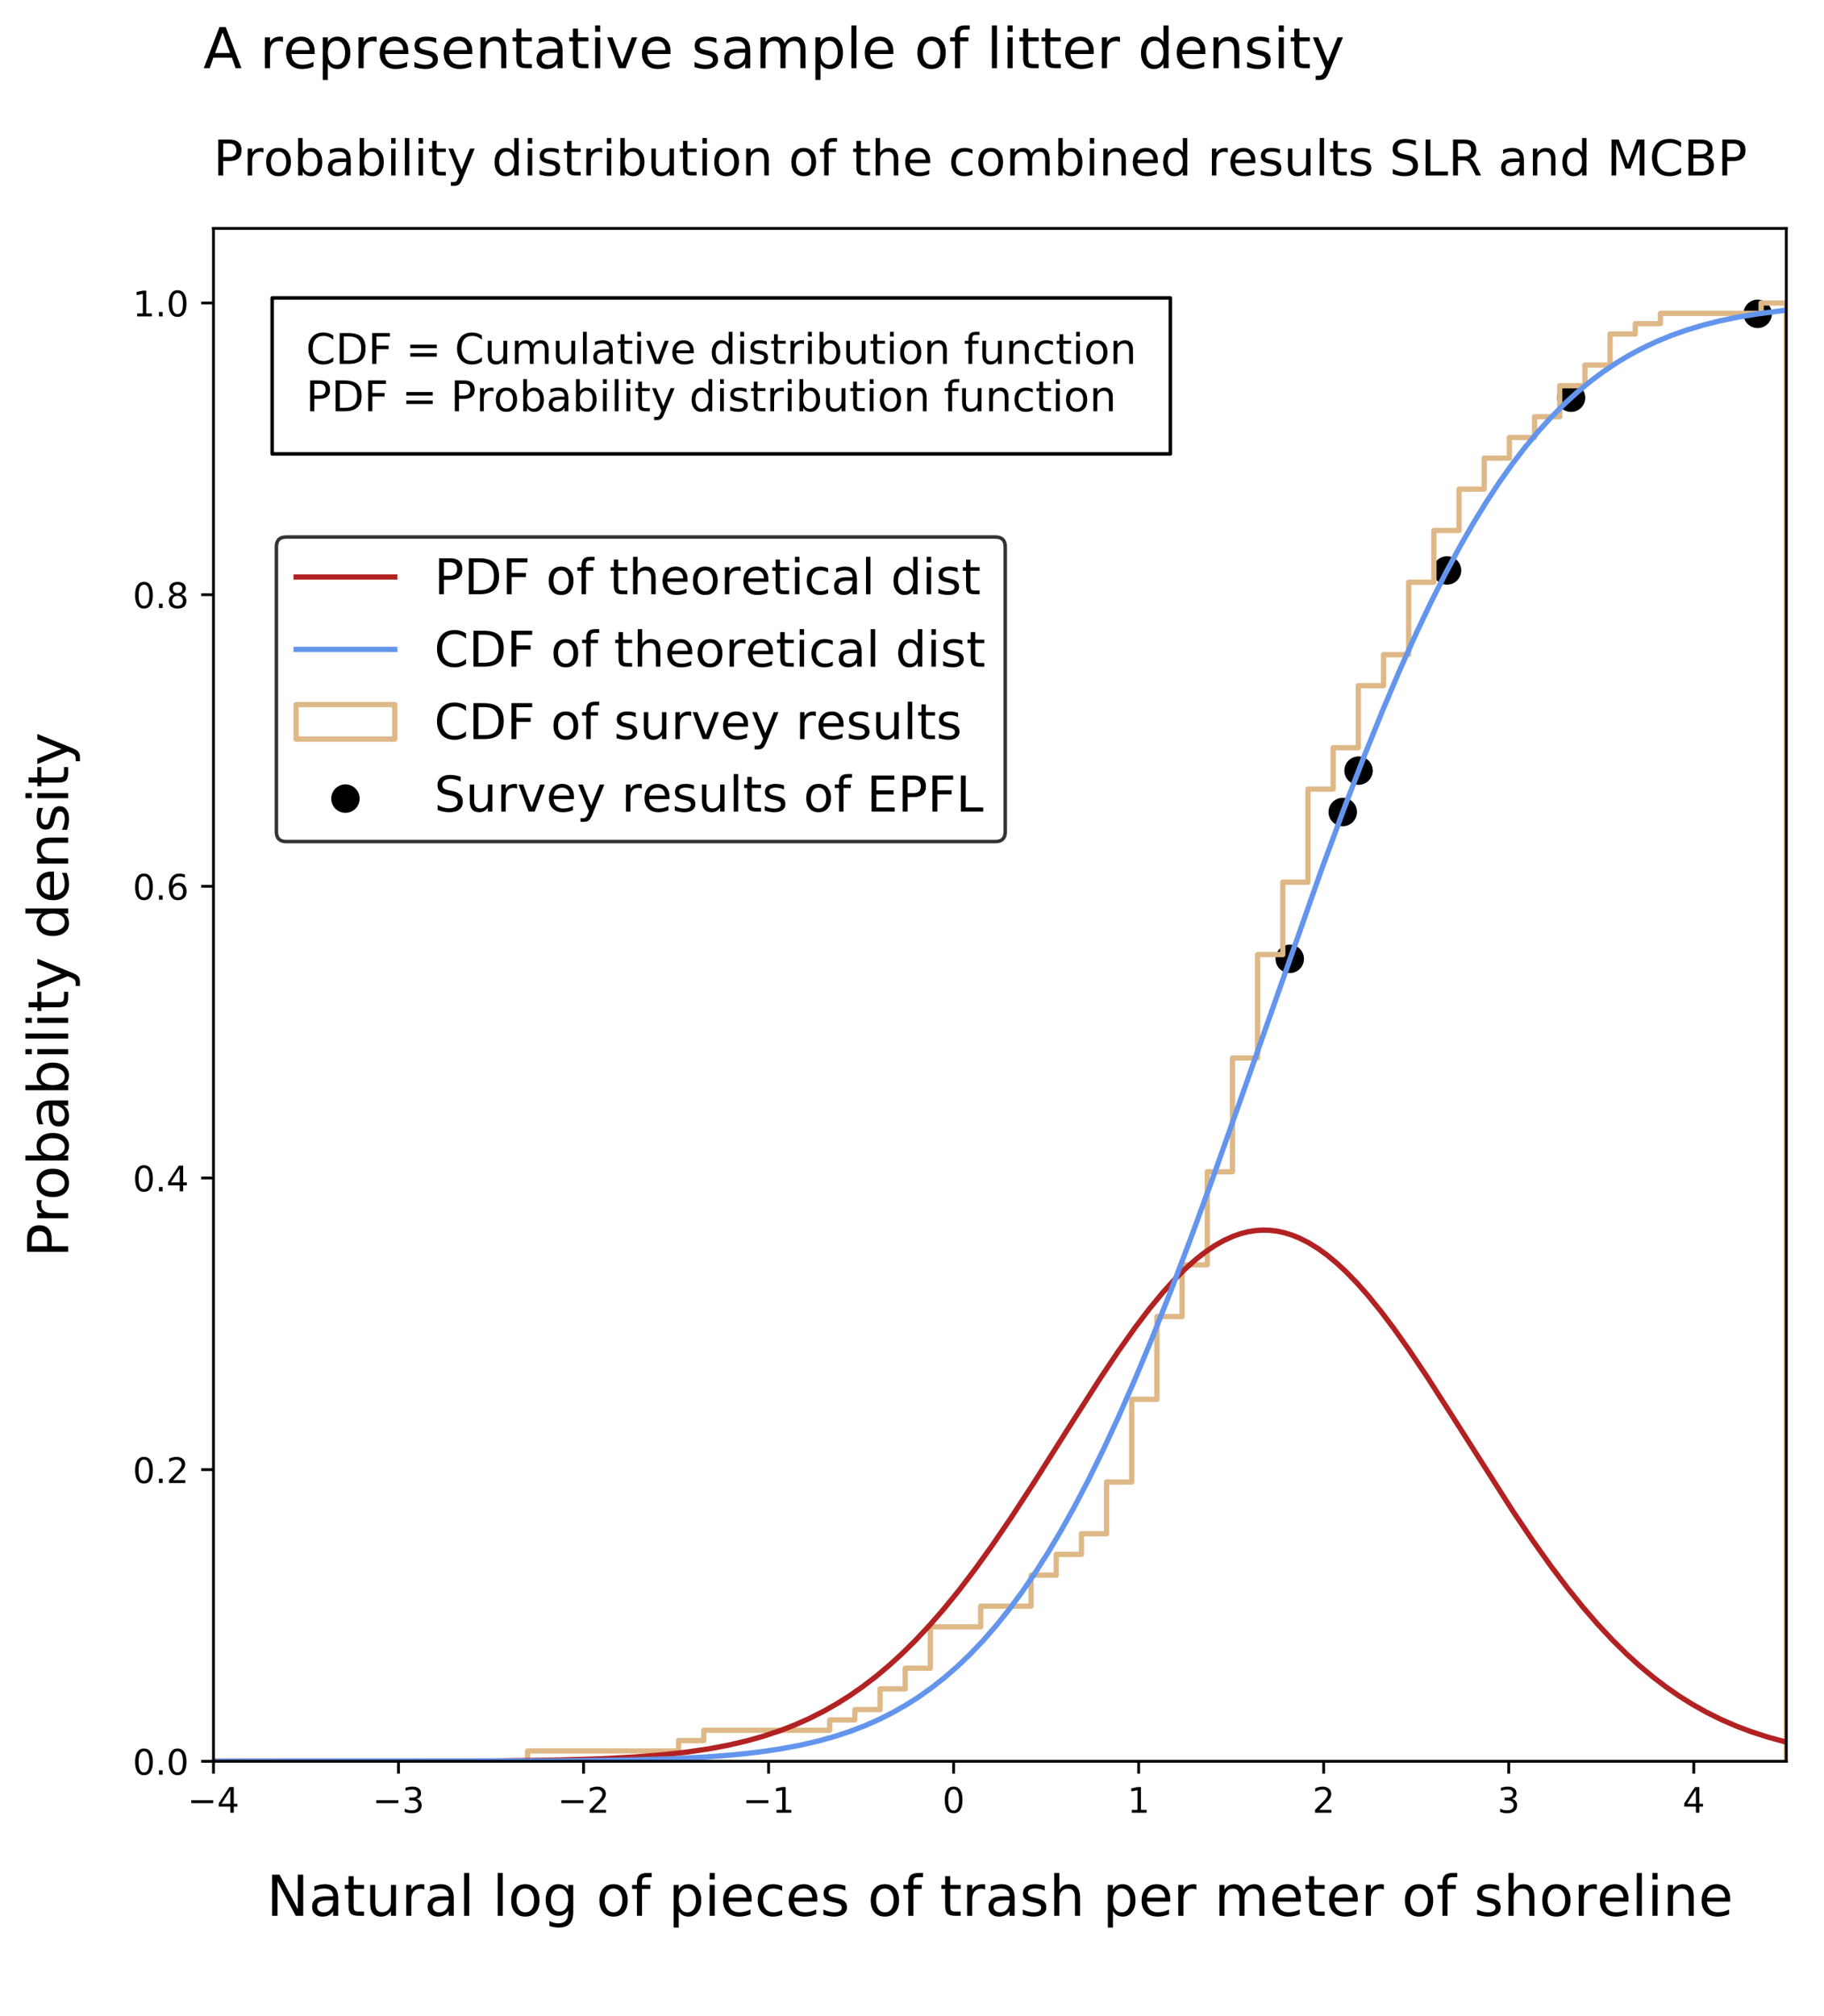 <?xml version="1.0" encoding="utf-8" standalone="no"?>
<!DOCTYPE svg PUBLIC "-//W3C//DTD SVG 1.1//EN"
  "http://www.w3.org/Graphics/SVG/1.1/DTD/svg11.dtd">
<!-- Created with matplotlib (https://matplotlib.org/) -->
<svg height="571.96pt" version="1.1" viewBox="0 0 517.688 571.96" width="517.688pt" xmlns="http://www.w3.org/2000/svg" xmlns:xlink="http://www.w3.org/1999/xlink">
 <defs>
  <style type="text/css">
*{stroke-linecap:butt;stroke-linejoin:round;}
  </style>
 </defs>
 <g id="figure_1">
  <g id="patch_1">
   <path d="M 0 571.96 
L 517.688 571.96 
L 517.688 0 
L 0 0 
z
" style="fill:#ffffff;"/>
  </g>
  <g id="axes_1">
   <g id="patch_2">
    <path d="M 60.588 499.68 
L 506.988 499.68 
L 506.988 64.8 
L 60.588 64.8 
z
" style="fill:#ffffff;"/>
   </g>
   <g id="PathCollection_1">
    <defs>
     <path d="M 0 3.536 
C 0.938 3.536 1.837 3.163 2.5 2.5 
C 3.163 1.837 3.536 0.938 3.536 0 
C 3.536 -0.938 3.163 -1.837 2.5 -2.5 
C 1.837 -3.163 0.938 -3.536 0 -3.536 
C -0.938 -3.536 -1.837 -3.163 -2.5 -2.5 
C -3.163 -1.837 -3.536 -0.938 -3.536 0 
C -3.536 0.938 -3.163 1.837 -2.5 2.5 
C -1.837 3.163 -0.938 3.536 0 3.536 
z
" id="m0e9b23a411" style="stroke:#000000;"/>
    </defs>
    <g clip-path="url(#p52afb8f7b9)">
     <use style="stroke:#000000;" x="410.699" xlink:href="#m0e9b23a411" y="161.836"/>
     <use style="stroke:#000000;" x="366.055" xlink:href="#m0e9b23a411" y="272.028"/>
     <use style="stroke:#000000;" x="445.902" xlink:href="#m0e9b23a411" y="112.831"/>
     <use style="stroke:#000000;" x="385.583" xlink:href="#m0e9b23a411" y="218.628"/>
     <use style="stroke:#000000;" x="381.099" xlink:href="#m0e9b23a411" y="230.372"/>
     <use style="stroke:#000000;" x="498.853" xlink:href="#m0e9b23a411" y="89.04"/>
    </g>
   </g>
   <g id="patch_3">
    <path clip-path="url(#p52afb8f7b9)" d="M 149.732 499.68 
L 149.732 496.746 
L 156.877 496.746 
L 156.877 496.746 
L 164.023 496.746 
L 164.023 496.746 
L 171.168 496.746 
L 171.168 496.746 
L 178.313 496.746 
L 178.313 496.746 
L 185.458 496.746 
L 185.458 496.746 
L 192.603 496.746 
L 192.603 493.812 
L 199.748 493.812 
L 199.748 490.877 
L 206.893 490.877 
L 206.893 490.877 
L 214.038 490.877 
L 214.038 490.877 
L 221.184 490.877 
L 221.184 490.877 
L 228.329 490.877 
L 228.329 490.877 
L 235.474 490.877 
L 235.474 487.943 
L 242.619 487.943 
L 242.619 485.009 
L 249.764 485.009 
L 249.764 479.141 
L 256.909 479.141 
L 256.909 473.272 
L 264.054 473.272 
L 264.054 461.536 
L 271.199 461.536 
L 271.199 461.536 
L 278.344 461.536 
L 278.344 455.667 
L 285.49 455.667 
L 285.49 455.667 
L 292.635 455.667 
L 292.635 446.865 
L 299.78 446.865 
L 299.78 440.996 
L 306.925 440.996 
L 306.925 435.128 
L 314.07 435.128 
L 314.07 420.457 
L 321.215 420.457 
L 321.215 396.984 
L 328.36 396.984 
L 328.36 373.51 
L 335.505 373.51 
L 335.505 358.839 
L 342.65 358.839 
L 342.65 332.432 
L 349.796 332.432 
L 349.796 300.156 
L 356.941 300.156 
L 356.941 270.814 
L 364.086 270.814 
L 364.086 250.275 
L 371.231 250.275 
L 371.231 223.867 
L 378.376 223.867 
L 378.376 212.131 
L 385.521 212.131 
L 385.521 194.525 
L 392.666 194.525 
L 392.666 185.723 
L 399.811 185.723 
L 399.811 165.184 
L 406.957 165.184 
L 406.957 150.513 
L 414.102 150.513 
L 414.102 138.776 
L 421.247 138.776 
L 421.247 129.974 
L 428.392 129.974 
L 428.392 124.105 
L 435.537 124.105 
L 435.537 118.237 
L 442.682 118.237 
L 442.682 109.434 
L 449.827 109.434 
L 449.827 103.566 
L 456.972 103.566 
L 456.972 94.763 
L 464.117 94.763 
L 464.117 91.829 
L 471.263 91.829 
L 471.263 88.895 
L 478.408 88.895 
L 478.408 88.895 
L 485.553 88.895 
L 485.553 88.895 
L 492.698 88.895 
L 492.698 88.895 
L 499.843 88.895 
L 499.843 85.961 
L 506.988 85.961 
L 506.988 499.68 
" style="fill:none;stroke:#deb887;stroke-linejoin:miter;stroke-width:1.5;"/>
   </g>
   <g id="matplotlib.axis_1">
    <g id="xtick_1">
     <g id="line2d_1">
      <defs>
       <path d="M 0 0 
L 0 3.5 
" id="m6f2fbe3d98" style="stroke:#000000;stroke-width:0.8;"/>
      </defs>
      <g>
       <use style="stroke:#000000;stroke-width:0.8;" x="60.588" xlink:href="#m6f2fbe3d98" y="499.68"/>
      </g>
     </g>
     <g id="text_1">
      <!-- −4 -->
      <defs>
       <path d="M 10.594 35.5 
L 73.188 35.5 
L 73.188 27.203 
L 10.594 27.203 
z
" id="DejaVuSans-8722"/>
       <path d="M 37.797 64.312 
L 12.891 25.391 
L 37.797 25.391 
z
M 35.203 72.906 
L 47.609 72.906 
L 47.609 25.391 
L 58.016 25.391 
L 58.016 17.188 
L 47.609 17.188 
L 47.609 0 
L 37.797 0 
L 37.797 17.188 
L 4.891 17.188 
L 4.891 26.703 
z
" id="DejaVuSans-52"/>
      </defs>
      <g transform="translate(53.217 514.278)scale(0.1 -0.1)">
       <use xlink:href="#DejaVuSans-8722"/>
       <use x="83.789" xlink:href="#DejaVuSans-52"/>
      </g>
     </g>
    </g>
    <g id="xtick_2">
     <g id="line2d_2">
      <g>
       <use style="stroke:#000000;stroke-width:0.8;" x="113.106" xlink:href="#m6f2fbe3d98" y="499.68"/>
      </g>
     </g>
     <g id="text_2">
      <!-- −3 -->
      <defs>
       <path d="M 40.578 39.312 
Q 47.656 37.797 51.625 33 
Q 55.609 28.219 55.609 21.188 
Q 55.609 10.406 48.188 4.484 
Q 40.766 -1.422 27.094 -1.422 
Q 22.516 -1.422 17.656 -0.516 
Q 12.797 0.391 7.625 2.203 
L 7.625 11.719 
Q 11.719 9.328 16.594 8.109 
Q 21.484 6.891 26.812 6.891 
Q 36.078 6.891 40.938 10.547 
Q 45.797 14.203 45.797 21.188 
Q 45.797 27.641 41.281 31.266 
Q 36.766 34.906 28.719 34.906 
L 20.219 34.906 
L 20.219 43.016 
L 29.109 43.016 
Q 36.375 43.016 40.234 45.922 
Q 44.094 48.828 44.094 54.297 
Q 44.094 59.906 40.109 62.906 
Q 36.141 65.922 28.719 65.922 
Q 24.656 65.922 20.016 65.031 
Q 15.375 64.156 9.812 62.312 
L 9.812 71.094 
Q 15.438 72.656 20.344 73.438 
Q 25.25 74.219 29.594 74.219 
Q 40.828 74.219 47.359 69.109 
Q 53.906 64.016 53.906 55.328 
Q 53.906 49.266 50.438 45.094 
Q 46.969 40.922 40.578 39.312 
z
" id="DejaVuSans-51"/>
      </defs>
      <g transform="translate(105.735 514.278)scale(0.1 -0.1)">
       <use xlink:href="#DejaVuSans-8722"/>
       <use x="83.789" xlink:href="#DejaVuSans-51"/>
      </g>
     </g>
    </g>
    <g id="xtick_3">
     <g id="line2d_3">
      <g>
       <use style="stroke:#000000;stroke-width:0.8;" x="165.623" xlink:href="#m6f2fbe3d98" y="499.68"/>
      </g>
     </g>
     <g id="text_3">
      <!-- −2 -->
      <defs>
       <path d="M 19.188 8.297 
L 53.609 8.297 
L 53.609 0 
L 7.328 0 
L 7.328 8.297 
Q 12.938 14.109 22.625 23.891 
Q 32.328 33.688 34.812 36.531 
Q 39.547 41.844 41.422 45.531 
Q 43.312 49.219 43.312 52.781 
Q 43.312 58.594 39.234 62.25 
Q 35.156 65.922 28.609 65.922 
Q 23.969 65.922 18.812 64.312 
Q 13.672 62.703 7.812 59.422 
L 7.812 69.391 
Q 13.766 71.781 18.938 73 
Q 24.125 74.219 28.422 74.219 
Q 39.75 74.219 46.484 68.547 
Q 53.219 62.891 53.219 53.422 
Q 53.219 48.922 51.531 44.891 
Q 49.859 40.875 45.406 35.406 
Q 44.188 33.984 37.641 27.219 
Q 31.109 20.453 19.188 8.297 
z
" id="DejaVuSans-50"/>
      </defs>
      <g transform="translate(158.252 514.278)scale(0.1 -0.1)">
       <use xlink:href="#DejaVuSans-8722"/>
       <use x="83.789" xlink:href="#DejaVuSans-50"/>
      </g>
     </g>
    </g>
    <g id="xtick_4">
     <g id="line2d_4">
      <g>
       <use style="stroke:#000000;stroke-width:0.8;" x="218.141" xlink:href="#m6f2fbe3d98" y="499.68"/>
      </g>
     </g>
     <g id="text_4">
      <!-- −1 -->
      <defs>
       <path d="M 12.406 8.297 
L 28.516 8.297 
L 28.516 63.922 
L 10.984 60.406 
L 10.984 69.391 
L 28.422 72.906 
L 38.281 72.906 
L 38.281 8.297 
L 54.391 8.297 
L 54.391 0 
L 12.406 0 
z
" id="DejaVuSans-49"/>
      </defs>
      <g transform="translate(210.77 514.278)scale(0.1 -0.1)">
       <use xlink:href="#DejaVuSans-8722"/>
       <use x="83.789" xlink:href="#DejaVuSans-49"/>
      </g>
     </g>
    </g>
    <g id="xtick_5">
     <g id="line2d_5">
      <g>
       <use style="stroke:#000000;stroke-width:0.8;" x="270.659" xlink:href="#m6f2fbe3d98" y="499.68"/>
      </g>
     </g>
     <g id="text_5">
      <!-- 0 -->
      <defs>
       <path d="M 31.781 66.406 
Q 24.172 66.406 20.328 58.906 
Q 16.5 51.422 16.5 36.375 
Q 16.5 21.391 20.328 13.891 
Q 24.172 6.391 31.781 6.391 
Q 39.453 6.391 43.281 13.891 
Q 47.125 21.391 47.125 36.375 
Q 47.125 51.422 43.281 58.906 
Q 39.453 66.406 31.781 66.406 
z
M 31.781 74.219 
Q 44.047 74.219 50.516 64.516 
Q 56.984 54.828 56.984 36.375 
Q 56.984 17.969 50.516 8.266 
Q 44.047 -1.422 31.781 -1.422 
Q 19.531 -1.422 13.062 8.266 
Q 6.594 17.969 6.594 36.375 
Q 6.594 54.828 13.062 64.516 
Q 19.531 74.219 31.781 74.219 
z
" id="DejaVuSans-48"/>
      </defs>
      <g transform="translate(267.477 514.278)scale(0.1 -0.1)">
       <use xlink:href="#DejaVuSans-48"/>
      </g>
     </g>
    </g>
    <g id="xtick_6">
     <g id="line2d_6">
      <g>
       <use style="stroke:#000000;stroke-width:0.8;" x="323.176" xlink:href="#m6f2fbe3d98" y="499.68"/>
      </g>
     </g>
     <g id="text_6">
      <!-- 1 -->
      <g transform="translate(319.995 514.278)scale(0.1 -0.1)">
       <use xlink:href="#DejaVuSans-49"/>
      </g>
     </g>
    </g>
    <g id="xtick_7">
     <g id="line2d_7">
      <g>
       <use style="stroke:#000000;stroke-width:0.8;" x="375.694" xlink:href="#m6f2fbe3d98" y="499.68"/>
      </g>
     </g>
     <g id="text_7">
      <!-- 2 -->
      <g transform="translate(372.513 514.278)scale(0.1 -0.1)">
       <use xlink:href="#DejaVuSans-50"/>
      </g>
     </g>
    </g>
    <g id="xtick_8">
     <g id="line2d_8">
      <g>
       <use style="stroke:#000000;stroke-width:0.8;" x="428.212" xlink:href="#m6f2fbe3d98" y="499.68"/>
      </g>
     </g>
     <g id="text_8">
      <!-- 3 -->
      <g transform="translate(425.03 514.278)scale(0.1 -0.1)">
       <use xlink:href="#DejaVuSans-51"/>
      </g>
     </g>
    </g>
    <g id="xtick_9">
     <g id="line2d_9">
      <g>
       <use style="stroke:#000000;stroke-width:0.8;" x="480.729" xlink:href="#m6f2fbe3d98" y="499.68"/>
      </g>
     </g>
     <g id="text_9">
      <!-- 4 -->
      <g transform="translate(477.548 514.278)scale(0.1 -0.1)">
       <use xlink:href="#DejaVuSans-52"/>
      </g>
     </g>
    </g>
    <g id="text_10">
     <!-- Natural log of pieces of trash per meter of shoreline -->
     <defs>
      <path d="M 9.812 72.906 
L 23.094 72.906 
L 55.422 11.922 
L 55.422 72.906 
L 64.984 72.906 
L 64.984 0 
L 51.703 0 
L 19.391 60.984 
L 19.391 0 
L 9.812 0 
z
" id="DejaVuSans-78"/>
      <path d="M 34.281 27.484 
Q 23.391 27.484 19.188 25 
Q 14.984 22.516 14.984 16.5 
Q 14.984 11.719 18.141 8.906 
Q 21.297 6.109 26.703 6.109 
Q 34.188 6.109 38.703 11.406 
Q 43.219 16.703 43.219 25.484 
L 43.219 27.484 
z
M 52.203 31.203 
L 52.203 0 
L 43.219 0 
L 43.219 8.297 
Q 40.141 3.328 35.547 0.953 
Q 30.953 -1.422 24.312 -1.422 
Q 15.922 -1.422 10.953 3.297 
Q 6 8.016 6 15.922 
Q 6 25.141 12.172 29.828 
Q 18.359 34.516 30.609 34.516 
L 43.219 34.516 
L 43.219 35.406 
Q 43.219 41.609 39.141 45 
Q 35.062 48.391 27.688 48.391 
Q 23 48.391 18.547 47.266 
Q 14.109 46.141 10.016 43.891 
L 10.016 52.203 
Q 14.938 54.109 19.578 55.047 
Q 24.219 56 28.609 56 
Q 40.484 56 46.344 49.844 
Q 52.203 43.703 52.203 31.203 
z
" id="DejaVuSans-97"/>
      <path d="M 18.312 70.219 
L 18.312 54.688 
L 36.812 54.688 
L 36.812 47.703 
L 18.312 47.703 
L 18.312 18.016 
Q 18.312 11.328 20.141 9.422 
Q 21.969 7.516 27.594 7.516 
L 36.812 7.516 
L 36.812 0 
L 27.594 0 
Q 17.188 0 13.234 3.875 
Q 9.281 7.766 9.281 18.016 
L 9.281 47.703 
L 2.688 47.703 
L 2.688 54.688 
L 9.281 54.688 
L 9.281 70.219 
z
" id="DejaVuSans-116"/>
      <path d="M 8.5 21.578 
L 8.5 54.688 
L 17.484 54.688 
L 17.484 21.922 
Q 17.484 14.156 20.5 10.266 
Q 23.531 6.391 29.594 6.391 
Q 36.859 6.391 41.078 11.031 
Q 45.312 15.672 45.312 23.688 
L 45.312 54.688 
L 54.297 54.688 
L 54.297 0 
L 45.312 0 
L 45.312 8.406 
Q 42.047 3.422 37.719 1 
Q 33.406 -1.422 27.688 -1.422 
Q 18.266 -1.422 13.375 4.438 
Q 8.5 10.297 8.5 21.578 
z
M 31.109 56 
z
" id="DejaVuSans-117"/>
      <path d="M 41.109 46.297 
Q 39.594 47.172 37.812 47.578 
Q 36.031 48 33.891 48 
Q 26.266 48 22.188 43.047 
Q 18.109 38.094 18.109 28.812 
L 18.109 0 
L 9.078 0 
L 9.078 54.688 
L 18.109 54.688 
L 18.109 46.188 
Q 20.953 51.172 25.484 53.578 
Q 30.031 56 36.531 56 
Q 37.453 56 38.578 55.875 
Q 39.703 55.766 41.062 55.516 
z
" id="DejaVuSans-114"/>
      <path d="M 9.422 75.984 
L 18.406 75.984 
L 18.406 0 
L 9.422 0 
z
" id="DejaVuSans-108"/>
      <path id="DejaVuSans-32"/>
      <path d="M 30.609 48.391 
Q 23.391 48.391 19.188 42.75 
Q 14.984 37.109 14.984 27.297 
Q 14.984 17.484 19.156 11.844 
Q 23.344 6.203 30.609 6.203 
Q 37.797 6.203 41.984 11.859 
Q 46.188 17.531 46.188 27.297 
Q 46.188 37.016 41.984 42.703 
Q 37.797 48.391 30.609 48.391 
z
M 30.609 56 
Q 42.328 56 49.016 48.375 
Q 55.719 40.766 55.719 27.297 
Q 55.719 13.875 49.016 6.219 
Q 42.328 -1.422 30.609 -1.422 
Q 18.844 -1.422 12.172 6.219 
Q 5.516 13.875 5.516 27.297 
Q 5.516 40.766 12.172 48.375 
Q 18.844 56 30.609 56 
z
" id="DejaVuSans-111"/>
      <path d="M 45.406 27.984 
Q 45.406 37.75 41.375 43.109 
Q 37.359 48.484 30.078 48.484 
Q 22.859 48.484 18.828 43.109 
Q 14.797 37.75 14.797 27.984 
Q 14.797 18.266 18.828 12.891 
Q 22.859 7.516 30.078 7.516 
Q 37.359 7.516 41.375 12.891 
Q 45.406 18.266 45.406 27.984 
z
M 54.391 6.781 
Q 54.391 -7.172 48.188 -13.984 
Q 42 -20.797 29.203 -20.797 
Q 24.469 -20.797 20.266 -20.094 
Q 16.062 -19.391 12.109 -17.922 
L 12.109 -9.188 
Q 16.062 -11.328 19.922 -12.344 
Q 23.781 -13.375 27.781 -13.375 
Q 36.625 -13.375 41.016 -8.766 
Q 45.406 -4.156 45.406 5.172 
L 45.406 9.625 
Q 42.625 4.781 38.281 2.391 
Q 33.938 0 27.875 0 
Q 17.828 0 11.672 7.656 
Q 5.516 15.328 5.516 27.984 
Q 5.516 40.672 11.672 48.328 
Q 17.828 56 27.875 56 
Q 33.938 56 38.281 53.609 
Q 42.625 51.219 45.406 46.391 
L 45.406 54.688 
L 54.391 54.688 
z
" id="DejaVuSans-103"/>
      <path d="M 37.109 75.984 
L 37.109 68.5 
L 28.516 68.5 
Q 23.688 68.5 21.797 66.547 
Q 19.922 64.594 19.922 59.516 
L 19.922 54.688 
L 34.719 54.688 
L 34.719 47.703 
L 19.922 47.703 
L 19.922 0 
L 10.891 0 
L 10.891 47.703 
L 2.297 47.703 
L 2.297 54.688 
L 10.891 54.688 
L 10.891 58.5 
Q 10.891 67.625 15.141 71.797 
Q 19.391 75.984 28.609 75.984 
z
" id="DejaVuSans-102"/>
      <path d="M 18.109 8.203 
L 18.109 -20.797 
L 9.078 -20.797 
L 9.078 54.688 
L 18.109 54.688 
L 18.109 46.391 
Q 20.953 51.266 25.266 53.625 
Q 29.594 56 35.594 56 
Q 45.562 56 51.781 48.094 
Q 58.016 40.188 58.016 27.297 
Q 58.016 14.406 51.781 6.484 
Q 45.562 -1.422 35.594 -1.422 
Q 29.594 -1.422 25.266 0.953 
Q 20.953 3.328 18.109 8.203 
z
M 48.688 27.297 
Q 48.688 37.203 44.609 42.844 
Q 40.531 48.484 33.406 48.484 
Q 26.266 48.484 22.188 42.844 
Q 18.109 37.203 18.109 27.297 
Q 18.109 17.391 22.188 11.75 
Q 26.266 6.109 33.406 6.109 
Q 40.531 6.109 44.609 11.75 
Q 48.688 17.391 48.688 27.297 
z
" id="DejaVuSans-112"/>
      <path d="M 9.422 54.688 
L 18.406 54.688 
L 18.406 0 
L 9.422 0 
z
M 9.422 75.984 
L 18.406 75.984 
L 18.406 64.594 
L 9.422 64.594 
z
" id="DejaVuSans-105"/>
      <path d="M 56.203 29.594 
L 56.203 25.203 
L 14.891 25.203 
Q 15.484 15.922 20.484 11.062 
Q 25.484 6.203 34.422 6.203 
Q 39.594 6.203 44.453 7.469 
Q 49.312 8.734 54.109 11.281 
L 54.109 2.781 
Q 49.266 0.734 44.188 -0.344 
Q 39.109 -1.422 33.891 -1.422 
Q 20.797 -1.422 13.156 6.188 
Q 5.516 13.812 5.516 26.812 
Q 5.516 40.234 12.766 48.109 
Q 20.016 56 32.328 56 
Q 43.359 56 49.781 48.891 
Q 56.203 41.797 56.203 29.594 
z
M 47.219 32.234 
Q 47.125 39.594 43.094 43.984 
Q 39.062 48.391 32.422 48.391 
Q 24.906 48.391 20.391 44.141 
Q 15.875 39.891 15.188 32.172 
z
" id="DejaVuSans-101"/>
      <path d="M 48.781 52.594 
L 48.781 44.188 
Q 44.969 46.297 41.141 47.344 
Q 37.312 48.391 33.406 48.391 
Q 24.656 48.391 19.812 42.844 
Q 14.984 37.312 14.984 27.297 
Q 14.984 17.281 19.812 11.734 
Q 24.656 6.203 33.406 6.203 
Q 37.312 6.203 41.141 7.25 
Q 44.969 8.297 48.781 10.406 
L 48.781 2.094 
Q 45.016 0.344 40.984 -0.531 
Q 36.969 -1.422 32.422 -1.422 
Q 20.062 -1.422 12.781 6.344 
Q 5.516 14.109 5.516 27.297 
Q 5.516 40.672 12.859 48.328 
Q 20.219 56 33.016 56 
Q 37.156 56 41.109 55.141 
Q 45.062 54.297 48.781 52.594 
z
" id="DejaVuSans-99"/>
      <path d="M 44.281 53.078 
L 44.281 44.578 
Q 40.484 46.531 36.375 47.5 
Q 32.281 48.484 27.875 48.484 
Q 21.188 48.484 17.844 46.438 
Q 14.5 44.391 14.5 40.281 
Q 14.5 37.156 16.891 35.375 
Q 19.281 33.594 26.516 31.984 
L 29.594 31.297 
Q 39.156 29.25 43.188 25.516 
Q 47.219 21.781 47.219 15.094 
Q 47.219 7.469 41.188 3.016 
Q 35.156 -1.422 24.609 -1.422 
Q 20.219 -1.422 15.453 -0.562 
Q 10.688 0.297 5.422 2 
L 5.422 11.281 
Q 10.406 8.688 15.234 7.391 
Q 20.062 6.109 24.812 6.109 
Q 31.156 6.109 34.562 8.281 
Q 37.984 10.453 37.984 14.406 
Q 37.984 18.062 35.516 20.016 
Q 33.062 21.969 24.703 23.781 
L 21.578 24.516 
Q 13.234 26.266 9.516 29.906 
Q 5.812 33.547 5.812 39.891 
Q 5.812 47.609 11.281 51.797 
Q 16.75 56 26.812 56 
Q 31.781 56 36.172 55.266 
Q 40.578 54.547 44.281 53.078 
z
" id="DejaVuSans-115"/>
      <path d="M 54.891 33.016 
L 54.891 0 
L 45.906 0 
L 45.906 32.719 
Q 45.906 40.484 42.875 44.328 
Q 39.844 48.188 33.797 48.188 
Q 26.516 48.188 22.312 43.547 
Q 18.109 38.922 18.109 30.906 
L 18.109 0 
L 9.078 0 
L 9.078 75.984 
L 18.109 75.984 
L 18.109 46.188 
Q 21.344 51.125 25.703 53.562 
Q 30.078 56 35.797 56 
Q 45.219 56 50.047 50.172 
Q 54.891 44.344 54.891 33.016 
z
" id="DejaVuSans-104"/>
      <path d="M 52 44.188 
Q 55.375 50.25 60.062 53.125 
Q 64.75 56 71.094 56 
Q 79.641 56 84.281 50.016 
Q 88.922 44.047 88.922 33.016 
L 88.922 0 
L 79.891 0 
L 79.891 32.719 
Q 79.891 40.578 77.094 44.375 
Q 74.312 48.188 68.609 48.188 
Q 61.625 48.188 57.562 43.547 
Q 53.516 38.922 53.516 30.906 
L 53.516 0 
L 44.484 0 
L 44.484 32.719 
Q 44.484 40.625 41.703 44.406 
Q 38.922 48.188 33.109 48.188 
Q 26.219 48.188 22.156 43.531 
Q 18.109 38.875 18.109 30.906 
L 18.109 0 
L 9.078 0 
L 9.078 54.688 
L 18.109 54.688 
L 18.109 46.188 
Q 21.188 51.219 25.484 53.609 
Q 29.781 56 35.688 56 
Q 41.656 56 45.828 52.969 
Q 50 49.953 52 44.188 
z
" id="DejaVuSans-109"/>
      <path d="M 54.891 33.016 
L 54.891 0 
L 45.906 0 
L 45.906 32.719 
Q 45.906 40.484 42.875 44.328 
Q 39.844 48.188 33.797 48.188 
Q 26.516 48.188 22.312 43.547 
Q 18.109 38.922 18.109 30.906 
L 18.109 0 
L 9.078 0 
L 9.078 54.688 
L 18.109 54.688 
L 18.109 46.188 
Q 21.344 51.125 25.703 53.562 
Q 30.078 56 35.797 56 
Q 45.219 56 50.047 50.172 
Q 54.891 44.344 54.891 33.016 
z
" id="DejaVuSans-110"/>
     </defs>
     <g transform="translate(75.659 543.516)scale(0.16 -0.16)">
      <use xlink:href="#DejaVuSans-78"/>
      <use x="74.805" xlink:href="#DejaVuSans-97"/>
      <use x="136.084" xlink:href="#DejaVuSans-116"/>
      <use x="175.293" xlink:href="#DejaVuSans-117"/>
      <use x="238.672" xlink:href="#DejaVuSans-114"/>
      <use x="279.785" xlink:href="#DejaVuSans-97"/>
      <use x="341.064" xlink:href="#DejaVuSans-108"/>
      <use x="368.848" xlink:href="#DejaVuSans-32"/>
      <use x="400.635" xlink:href="#DejaVuSans-108"/>
      <use x="428.418" xlink:href="#DejaVuSans-111"/>
      <use x="489.6" xlink:href="#DejaVuSans-103"/>
      <use x="553.076" xlink:href="#DejaVuSans-32"/>
      <use x="584.863" xlink:href="#DejaVuSans-111"/>
      <use x="646.045" xlink:href="#DejaVuSans-102"/>
      <use x="681.25" xlink:href="#DejaVuSans-32"/>
      <use x="713.037" xlink:href="#DejaVuSans-112"/>
      <use x="776.514" xlink:href="#DejaVuSans-105"/>
      <use x="804.297" xlink:href="#DejaVuSans-101"/>
      <use x="865.82" xlink:href="#DejaVuSans-99"/>
      <use x="920.801" xlink:href="#DejaVuSans-101"/>
      <use x="982.324" xlink:href="#DejaVuSans-115"/>
      <use x="1034.424" xlink:href="#DejaVuSans-32"/>
      <use x="1066.211" xlink:href="#DejaVuSans-111"/>
      <use x="1127.393" xlink:href="#DejaVuSans-102"/>
      <use x="1162.598" xlink:href="#DejaVuSans-32"/>
      <use x="1194.385" xlink:href="#DejaVuSans-116"/>
      <use x="1233.594" xlink:href="#DejaVuSans-114"/>
      <use x="1274.707" xlink:href="#DejaVuSans-97"/>
      <use x="1335.986" xlink:href="#DejaVuSans-115"/>
      <use x="1388.086" xlink:href="#DejaVuSans-104"/>
      <use x="1451.465" xlink:href="#DejaVuSans-32"/>
      <use x="1483.252" xlink:href="#DejaVuSans-112"/>
      <use x="1546.729" xlink:href="#DejaVuSans-101"/>
      <use x="1608.252" xlink:href="#DejaVuSans-114"/>
      <use x="1649.365" xlink:href="#DejaVuSans-32"/>
      <use x="1681.152" xlink:href="#DejaVuSans-109"/>
      <use x="1778.564" xlink:href="#DejaVuSans-101"/>
      <use x="1840.088" xlink:href="#DejaVuSans-116"/>
      <use x="1879.297" xlink:href="#DejaVuSans-101"/>
      <use x="1940.82" xlink:href="#DejaVuSans-114"/>
      <use x="1981.934" xlink:href="#DejaVuSans-32"/>
      <use x="2013.721" xlink:href="#DejaVuSans-111"/>
      <use x="2074.902" xlink:href="#DejaVuSans-102"/>
      <use x="2110.107" xlink:href="#DejaVuSans-32"/>
      <use x="2141.895" xlink:href="#DejaVuSans-115"/>
      <use x="2193.994" xlink:href="#DejaVuSans-104"/>
      <use x="2257.373" xlink:href="#DejaVuSans-111"/>
      <use x="2318.555" xlink:href="#DejaVuSans-114"/>
      <use x="2359.637" xlink:href="#DejaVuSans-101"/>
      <use x="2421.16" xlink:href="#DejaVuSans-108"/>
      <use x="2448.943" xlink:href="#DejaVuSans-105"/>
      <use x="2476.727" xlink:href="#DejaVuSans-110"/>
      <use x="2540.105" xlink:href="#DejaVuSans-101"/>
     </g>
     <!--  -->
     <g transform="translate(283.788 561.432)scale(0.16 -0.16)"/>
    </g>
   </g>
   <g id="matplotlib.axis_2">
    <g id="ytick_1">
     <g id="line2d_10">
      <defs>
       <path d="M 0 0 
L -3.5 0 
" id="m39fdc977ef" style="stroke:#000000;stroke-width:0.8;"/>
      </defs>
      <g>
       <use style="stroke:#000000;stroke-width:0.8;" x="60.588" xlink:href="#m39fdc977ef" y="499.68"/>
      </g>
     </g>
     <g id="text_11">
      <!-- 0.0 -->
      <defs>
       <path d="M 10.688 12.406 
L 21 12.406 
L 21 0 
L 10.688 0 
z
" id="DejaVuSans-46"/>
      </defs>
      <g transform="translate(37.685 503.479)scale(0.1 -0.1)">
       <use xlink:href="#DejaVuSans-48"/>
       <use x="63.623" xlink:href="#DejaVuSans-46"/>
       <use x="95.41" xlink:href="#DejaVuSans-48"/>
      </g>
     </g>
    </g>
    <g id="ytick_2">
     <g id="line2d_11">
      <g>
       <use style="stroke:#000000;stroke-width:0.8;" x="60.588" xlink:href="#m39fdc977ef" y="416.936"/>
      </g>
     </g>
     <g id="text_12">
      <!-- 0.2 -->
      <g transform="translate(37.685 420.735)scale(0.1 -0.1)">
       <use xlink:href="#DejaVuSans-48"/>
       <use x="63.623" xlink:href="#DejaVuSans-46"/>
       <use x="95.41" xlink:href="#DejaVuSans-50"/>
      </g>
     </g>
    </g>
    <g id="ytick_3">
     <g id="line2d_12">
      <g>
       <use style="stroke:#000000;stroke-width:0.8;" x="60.588" xlink:href="#m39fdc977ef" y="334.192"/>
      </g>
     </g>
     <g id="text_13">
      <!-- 0.4 -->
      <g transform="translate(37.685 337.992)scale(0.1 -0.1)">
       <use xlink:href="#DejaVuSans-48"/>
       <use x="63.623" xlink:href="#DejaVuSans-46"/>
       <use x="95.41" xlink:href="#DejaVuSans-52"/>
      </g>
     </g>
    </g>
    <g id="ytick_4">
     <g id="line2d_13">
      <g>
       <use style="stroke:#000000;stroke-width:0.8;" x="60.588" xlink:href="#m39fdc977ef" y="251.449"/>
      </g>
     </g>
     <g id="text_14">
      <!-- 0.6 -->
      <defs>
       <path d="M 33.016 40.375 
Q 26.375 40.375 22.484 35.828 
Q 18.609 31.297 18.609 23.391 
Q 18.609 15.531 22.484 10.953 
Q 26.375 6.391 33.016 6.391 
Q 39.656 6.391 43.531 10.953 
Q 47.406 15.531 47.406 23.391 
Q 47.406 31.297 43.531 35.828 
Q 39.656 40.375 33.016 40.375 
z
M 52.594 71.297 
L 52.594 62.312 
Q 48.875 64.062 45.094 64.984 
Q 41.312 65.922 37.594 65.922 
Q 27.828 65.922 22.672 59.328 
Q 17.531 52.734 16.797 39.406 
Q 19.672 43.656 24.016 45.922 
Q 28.375 48.188 33.594 48.188 
Q 44.578 48.188 50.953 41.516 
Q 57.328 34.859 57.328 23.391 
Q 57.328 12.156 50.688 5.359 
Q 44.047 -1.422 33.016 -1.422 
Q 20.359 -1.422 13.672 8.266 
Q 6.984 17.969 6.984 36.375 
Q 6.984 53.656 15.188 63.938 
Q 23.391 74.219 37.203 74.219 
Q 40.922 74.219 44.703 73.484 
Q 48.484 72.75 52.594 71.297 
z
" id="DejaVuSans-54"/>
      </defs>
      <g transform="translate(37.685 255.248)scale(0.1 -0.1)">
       <use xlink:href="#DejaVuSans-48"/>
       <use x="63.623" xlink:href="#DejaVuSans-46"/>
       <use x="95.41" xlink:href="#DejaVuSans-54"/>
      </g>
     </g>
    </g>
    <g id="ytick_5">
     <g id="line2d_14">
      <g>
       <use style="stroke:#000000;stroke-width:0.8;" x="60.588" xlink:href="#m39fdc977ef" y="168.705"/>
      </g>
     </g>
     <g id="text_15">
      <!-- 0.8 -->
      <defs>
       <path d="M 31.781 34.625 
Q 24.75 34.625 20.719 30.859 
Q 16.703 27.094 16.703 20.516 
Q 16.703 13.922 20.719 10.156 
Q 24.75 6.391 31.781 6.391 
Q 38.812 6.391 42.859 10.172 
Q 46.922 13.969 46.922 20.516 
Q 46.922 27.094 42.891 30.859 
Q 38.875 34.625 31.781 34.625 
z
M 21.922 38.812 
Q 15.578 40.375 12.031 44.719 
Q 8.5 49.078 8.5 55.328 
Q 8.5 64.062 14.719 69.141 
Q 20.953 74.219 31.781 74.219 
Q 42.672 74.219 48.875 69.141 
Q 55.078 64.062 55.078 55.328 
Q 55.078 49.078 51.531 44.719 
Q 48 40.375 41.703 38.812 
Q 48.828 37.156 52.797 32.312 
Q 56.781 27.484 56.781 20.516 
Q 56.781 9.906 50.312 4.234 
Q 43.844 -1.422 31.781 -1.422 
Q 19.734 -1.422 13.25 4.234 
Q 6.781 9.906 6.781 20.516 
Q 6.781 27.484 10.781 32.312 
Q 14.797 37.156 21.922 38.812 
z
M 18.312 54.391 
Q 18.312 48.734 21.844 45.562 
Q 25.391 42.391 31.781 42.391 
Q 38.141 42.391 41.719 45.562 
Q 45.312 48.734 45.312 54.391 
Q 45.312 60.062 41.719 63.234 
Q 38.141 66.406 31.781 66.406 
Q 25.391 66.406 21.844 63.234 
Q 18.312 60.062 18.312 54.391 
z
" id="DejaVuSans-56"/>
      </defs>
      <g transform="translate(37.685 172.504)scale(0.1 -0.1)">
       <use xlink:href="#DejaVuSans-48"/>
       <use x="63.623" xlink:href="#DejaVuSans-46"/>
       <use x="95.41" xlink:href="#DejaVuSans-56"/>
      </g>
     </g>
    </g>
    <g id="ytick_6">
     <g id="line2d_15">
      <g>
       <use style="stroke:#000000;stroke-width:0.8;" x="60.588" xlink:href="#m39fdc977ef" y="85.961"/>
      </g>
     </g>
     <g id="text_16">
      <!-- 1.0 -->
      <g transform="translate(37.685 89.76)scale(0.1 -0.1)">
       <use xlink:href="#DejaVuSans-49"/>
       <use x="63.623" xlink:href="#DejaVuSans-46"/>
       <use x="95.41" xlink:href="#DejaVuSans-48"/>
      </g>
     </g>
    </g>
    <g id="text_17">
     <!-- Probability density -->
     <defs>
      <path d="M 19.672 64.797 
L 19.672 37.406 
L 32.078 37.406 
Q 38.969 37.406 42.719 40.969 
Q 46.484 44.531 46.484 51.125 
Q 46.484 57.672 42.719 61.234 
Q 38.969 64.797 32.078 64.797 
z
M 9.812 72.906 
L 32.078 72.906 
Q 44.344 72.906 50.609 67.359 
Q 56.891 61.812 56.891 51.125 
Q 56.891 40.328 50.609 34.812 
Q 44.344 29.297 32.078 29.297 
L 19.672 29.297 
L 19.672 0 
L 9.812 0 
z
" id="DejaVuSans-80"/>
      <path d="M 48.688 27.297 
Q 48.688 37.203 44.609 42.844 
Q 40.531 48.484 33.406 48.484 
Q 26.266 48.484 22.188 42.844 
Q 18.109 37.203 18.109 27.297 
Q 18.109 17.391 22.188 11.75 
Q 26.266 6.109 33.406 6.109 
Q 40.531 6.109 44.609 11.75 
Q 48.688 17.391 48.688 27.297 
z
M 18.109 46.391 
Q 20.953 51.266 25.266 53.625 
Q 29.594 56 35.594 56 
Q 45.562 56 51.781 48.094 
Q 58.016 40.188 58.016 27.297 
Q 58.016 14.406 51.781 6.484 
Q 45.562 -1.422 35.594 -1.422 
Q 29.594 -1.422 25.266 0.953 
Q 20.953 3.328 18.109 8.203 
L 18.109 0 
L 9.078 0 
L 9.078 75.984 
L 18.109 75.984 
z
" id="DejaVuSans-98"/>
      <path d="M 32.172 -5.078 
Q 28.375 -14.844 24.75 -17.812 
Q 21.141 -20.797 15.094 -20.797 
L 7.906 -20.797 
L 7.906 -13.281 
L 13.188 -13.281 
Q 16.891 -13.281 18.938 -11.516 
Q 21 -9.766 23.484 -3.219 
L 25.094 0.875 
L 2.984 54.688 
L 12.5 54.688 
L 29.594 11.922 
L 46.688 54.688 
L 56.203 54.688 
z
" id="DejaVuSans-121"/>
      <path d="M 45.406 46.391 
L 45.406 75.984 
L 54.391 75.984 
L 54.391 0 
L 45.406 0 
L 45.406 8.203 
Q 42.578 3.328 38.25 0.953 
Q 33.938 -1.422 27.875 -1.422 
Q 17.969 -1.422 11.734 6.484 
Q 5.516 14.406 5.516 27.297 
Q 5.516 40.188 11.734 48.094 
Q 17.969 56 27.875 56 
Q 33.938 56 38.25 53.625 
Q 42.578 51.266 45.406 46.391 
z
M 14.797 27.297 
Q 14.797 17.391 18.875 11.75 
Q 22.953 6.109 30.078 6.109 
Q 37.203 6.109 41.297 11.75 
Q 45.406 17.391 45.406 27.297 
Q 45.406 37.203 41.297 42.844 
Q 37.203 48.484 30.078 48.484 
Q 22.953 48.484 18.875 42.844 
Q 14.797 37.203 14.797 27.297 
z
" id="DejaVuSans-100"/>
     </defs>
     <g transform="translate(19.358 356.717)rotate(-90)scale(0.16 -0.16)">
      <use xlink:href="#DejaVuSans-80"/>
      <use x="60.287" xlink:href="#DejaVuSans-114"/>
      <use x="101.369" xlink:href="#DejaVuSans-111"/>
      <use x="162.551" xlink:href="#DejaVuSans-98"/>
      <use x="226.027" xlink:href="#DejaVuSans-97"/>
      <use x="287.307" xlink:href="#DejaVuSans-98"/>
      <use x="350.783" xlink:href="#DejaVuSans-105"/>
      <use x="378.566" xlink:href="#DejaVuSans-108"/>
      <use x="406.35" xlink:href="#DejaVuSans-105"/>
      <use x="434.133" xlink:href="#DejaVuSans-116"/>
      <use x="473.342" xlink:href="#DejaVuSans-121"/>
      <use x="532.521" xlink:href="#DejaVuSans-32"/>
      <use x="564.309" xlink:href="#DejaVuSans-100"/>
      <use x="627.785" xlink:href="#DejaVuSans-101"/>
      <use x="689.309" xlink:href="#DejaVuSans-110"/>
      <use x="752.688" xlink:href="#DejaVuSans-115"/>
      <use x="804.787" xlink:href="#DejaVuSans-105"/>
      <use x="832.57" xlink:href="#DejaVuSans-116"/>
      <use x="871.779" xlink:href="#DejaVuSans-121"/>
     </g>
    </g>
   </g>
   <g id="line2d_16">
    <path clip-path="url(#p52afb8f7b9)" d="M 60.588 499.68 
L 140.415 499.568 
L 158.796 499.323 
L 170.875 498.955 
L 180.328 498.456 
L 188.206 497.826 
L 195.033 497.062 
L 201.335 496.125 
L 206.587 495.134 
L 211.839 493.916 
L 216.566 492.593 
L 221.292 491.026 
L 225.494 489.402 
L 229.695 487.539 
L 233.896 485.414 
L 237.573 483.324 
L 241.249 481.004 
L 244.925 478.441 
L 248.601 475.626 
L 252.278 472.548 
L 255.954 469.201 
L 259.63 465.581 
L 263.831 461.108 
L 268.033 456.281 
L 272.234 451.109 
L 276.961 444.901 
L 281.687 438.314 
L 286.939 430.613 
L 293.241 420.956 
L 303.22 405.18 
L 312.148 391.206 
L 317.399 383.355 
L 322.126 376.685 
L 326.327 371.166 
L 330.004 366.717 
L 333.155 363.226 
L 336.306 360.063 
L 339.457 357.255 
L 342.083 355.203 
L 344.709 353.427 
L 347.334 351.938 
L 349.96 350.743 
L 352.061 350.006 
L 354.162 349.465 
L 356.262 349.124 
L 358.363 348.983 
L 360.464 349.042 
L 362.565 349.303 
L 364.665 349.763 
L 366.766 350.421 
L 368.867 351.274 
L 371.493 352.609 
L 374.118 354.236 
L 376.744 356.145 
L 379.37 358.323 
L 381.996 360.759 
L 385.147 363.999 
L 388.298 367.562 
L 391.974 372.084 
L 395.651 376.955 
L 399.852 382.88 
L 405.104 390.705 
L 411.931 401.334 
L 429.262 428.536 
L 435.039 437.09 
L 440.291 444.456 
L 445.017 450.692 
L 449.219 455.89 
L 453.42 460.745 
L 457.622 465.246 
L 461.823 469.388 
L 465.499 472.72 
L 469.175 475.784 
L 472.852 478.585 
L 476.528 481.135 
L 480.204 483.442 
L 484.406 485.799 
L 488.607 487.878 
L 492.808 489.698 
L 497.01 491.283 
L 501.736 492.811 
L 506.463 494.099 
L 506.463 494.099 
" style="fill:none;stroke:#b22222;stroke-linecap:square;stroke-width:1.5;"/>
   </g>
   <g id="line2d_17">
    <path clip-path="url(#p52afb8f7b9)" d="M 60.588 499.68 
L 159.321 499.572 
L 178.228 499.33 
L 190.832 498.956 
L 200.285 498.469 
L 208.163 497.855 
L 214.99 497.112 
L 221.292 496.2 
L 227.069 495.126 
L 232.321 493.91 
L 237.047 492.586 
L 241.249 491.199 
L 245.45 489.589 
L 249.652 487.73 
L 253.328 485.878 
L 257.004 483.795 
L 260.68 481.464 
L 264.357 478.863 
L 268.033 475.976 
L 271.709 472.781 
L 275.385 469.263 
L 279.062 465.403 
L 282.738 461.185 
L 286.414 456.595 
L 290.09 451.622 
L 293.766 446.254 
L 297.443 440.484 
L 301.119 434.307 
L 304.795 427.721 
L 308.997 419.696 
L 313.198 411.148 
L 317.399 402.09 
L 322.126 391.317 
L 326.853 379.966 
L 332.104 366.734 
L 337.881 351.522 
L 344.183 334.287 
L 352.586 310.586 
L 375.169 246.447 
L 381.471 229.383 
L 387.248 214.371 
L 392.5 201.351 
L 397.226 190.212 
L 401.953 179.667 
L 406.154 170.822 
L 410.356 162.493 
L 414.557 154.692 
L 418.233 148.304 
L 421.91 142.323 
L 425.586 136.748 
L 429.262 131.571 
L 432.938 126.784 
L 436.614 122.376 
L 440.291 118.333 
L 443.967 114.639 
L 447.643 111.279 
L 451.319 108.235 
L 454.996 105.488 
L 458.672 103.02 
L 462.348 100.811 
L 466.024 98.842 
L 470.226 96.861 
L 474.427 95.142 
L 478.629 93.657 
L 483.355 92.236 
L 488.082 91.047 
L 493.334 89.959 
L 499.11 89.002 
L 505.413 88.195 
L 506.463 88.08 
L 506.463 88.08 
" style="fill:none;stroke:#6495ed;stroke-linecap:square;stroke-width:1.5;"/>
   </g>
   <g id="patch_4">
    <path d="M 60.588 499.68 
L 60.588 64.8 
" style="fill:none;stroke:#000000;stroke-linecap:square;stroke-linejoin:miter;stroke-width:0.8;"/>
   </g>
   <g id="patch_5">
    <path d="M 506.988 499.68 
L 506.988 64.8 
" style="fill:none;stroke:#000000;stroke-linecap:square;stroke-linejoin:miter;stroke-width:0.8;"/>
   </g>
   <g id="patch_6">
    <path d="M 60.588 499.68 
L 506.988 499.68 
" style="fill:none;stroke:#000000;stroke-linecap:square;stroke-linejoin:miter;stroke-width:0.8;"/>
   </g>
   <g id="patch_7">
    <path d="M 60.588 64.8 
L 506.988 64.8 
" style="fill:none;stroke:#000000;stroke-linecap:square;stroke-linejoin:miter;stroke-width:0.8;"/>
   </g>
   <g id="text_18">
    <g id="patch_8">
     <path d="M 77.247 128.772 
L 332.17 128.772 
L 332.17 84.521 
L 77.247 84.521 
z
" style="fill:#ffffff;stroke:#000000;stroke-linejoin:miter;"/>
    </g>
    <!-- CDF = Cumulative distribution function -->
    <defs>
     <path d="M 64.406 67.281 
L 64.406 56.891 
Q 59.422 61.531 53.781 63.812 
Q 48.141 66.109 41.797 66.109 
Q 29.297 66.109 22.656 58.469 
Q 16.016 50.828 16.016 36.375 
Q 16.016 21.969 22.656 14.328 
Q 29.297 6.688 41.797 6.688 
Q 48.141 6.688 53.781 8.984 
Q 59.422 11.281 64.406 15.922 
L 64.406 5.609 
Q 59.234 2.094 53.438 0.328 
Q 47.656 -1.422 41.219 -1.422 
Q 24.656 -1.422 15.125 8.703 
Q 5.609 18.844 5.609 36.375 
Q 5.609 53.953 15.125 64.078 
Q 24.656 74.219 41.219 74.219 
Q 47.75 74.219 53.531 72.484 
Q 59.328 70.75 64.406 67.281 
z
" id="DejaVuSans-67"/>
     <path d="M 19.672 64.797 
L 19.672 8.109 
L 31.594 8.109 
Q 46.688 8.109 53.688 14.938 
Q 60.688 21.781 60.688 36.531 
Q 60.688 51.172 53.688 57.984 
Q 46.688 64.797 31.594 64.797 
z
M 9.812 72.906 
L 30.078 72.906 
Q 51.266 72.906 61.172 64.094 
Q 71.094 55.281 71.094 36.531 
Q 71.094 17.672 61.125 8.828 
Q 51.172 0 30.078 0 
L 9.812 0 
z
" id="DejaVuSans-68"/>
     <path d="M 9.812 72.906 
L 51.703 72.906 
L 51.703 64.594 
L 19.672 64.594 
L 19.672 43.109 
L 48.578 43.109 
L 48.578 34.812 
L 19.672 34.812 
L 19.672 0 
L 9.812 0 
z
" id="DejaVuSans-70"/>
     <path d="M 10.594 45.406 
L 73.188 45.406 
L 73.188 37.203 
L 10.594 37.203 
z
M 10.594 25.484 
L 73.188 25.484 
L 73.188 17.188 
L 10.594 17.188 
z
" id="DejaVuSans-61"/>
     <path d="M 2.984 54.688 
L 12.5 54.688 
L 29.594 8.797 
L 46.688 54.688 
L 56.203 54.688 
L 35.688 0 
L 23.484 0 
z
" id="DejaVuSans-118"/>
    </defs>
    <g transform="translate(86.847 103.239)scale(0.12 -0.12)">
     <use xlink:href="#DejaVuSans-67"/>
     <use x="69.824" xlink:href="#DejaVuSans-68"/>
     <use x="146.826" xlink:href="#DejaVuSans-70"/>
     <use x="204.346" xlink:href="#DejaVuSans-32"/>
     <use x="236.133" xlink:href="#DejaVuSans-61"/>
     <use x="319.922" xlink:href="#DejaVuSans-32"/>
     <use x="351.709" xlink:href="#DejaVuSans-67"/>
     <use x="421.533" xlink:href="#DejaVuSans-117"/>
     <use x="484.912" xlink:href="#DejaVuSans-109"/>
     <use x="582.324" xlink:href="#DejaVuSans-117"/>
     <use x="645.703" xlink:href="#DejaVuSans-108"/>
     <use x="673.486" xlink:href="#DejaVuSans-97"/>
     <use x="734.766" xlink:href="#DejaVuSans-116"/>
     <use x="773.975" xlink:href="#DejaVuSans-105"/>
     <use x="801.758" xlink:href="#DejaVuSans-118"/>
     <use x="860.938" xlink:href="#DejaVuSans-101"/>
     <use x="922.461" xlink:href="#DejaVuSans-32"/>
     <use x="954.248" xlink:href="#DejaVuSans-100"/>
     <use x="1017.725" xlink:href="#DejaVuSans-105"/>
     <use x="1045.508" xlink:href="#DejaVuSans-115"/>
     <use x="1097.607" xlink:href="#DejaVuSans-116"/>
     <use x="1136.816" xlink:href="#DejaVuSans-114"/>
     <use x="1177.93" xlink:href="#DejaVuSans-105"/>
     <use x="1205.713" xlink:href="#DejaVuSans-98"/>
     <use x="1269.189" xlink:href="#DejaVuSans-117"/>
     <use x="1332.568" xlink:href="#DejaVuSans-116"/>
     <use x="1371.777" xlink:href="#DejaVuSans-105"/>
     <use x="1399.561" xlink:href="#DejaVuSans-111"/>
     <use x="1460.742" xlink:href="#DejaVuSans-110"/>
     <use x="1524.121" xlink:href="#DejaVuSans-32"/>
     <use x="1555.908" xlink:href="#DejaVuSans-102"/>
     <use x="1591.113" xlink:href="#DejaVuSans-117"/>
     <use x="1654.492" xlink:href="#DejaVuSans-110"/>
     <use x="1717.871" xlink:href="#DejaVuSans-99"/>
     <use x="1772.852" xlink:href="#DejaVuSans-116"/>
     <use x="1812.061" xlink:href="#DejaVuSans-105"/>
     <use x="1839.844" xlink:href="#DejaVuSans-111"/>
     <use x="1901.025" xlink:href="#DejaVuSans-110"/>
    </g>
    <!-- PDF = Probability distribution function -->
    <g transform="translate(86.847 116.677)scale(0.12 -0.12)">
     <use xlink:href="#DejaVuSans-80"/>
     <use x="60.303" xlink:href="#DejaVuSans-68"/>
     <use x="137.305" xlink:href="#DejaVuSans-70"/>
     <use x="194.824" xlink:href="#DejaVuSans-32"/>
     <use x="226.611" xlink:href="#DejaVuSans-61"/>
     <use x="310.4" xlink:href="#DejaVuSans-32"/>
     <use x="342.188" xlink:href="#DejaVuSans-80"/>
     <use x="402.475" xlink:href="#DejaVuSans-114"/>
     <use x="443.557" xlink:href="#DejaVuSans-111"/>
     <use x="504.738" xlink:href="#DejaVuSans-98"/>
     <use x="568.215" xlink:href="#DejaVuSans-97"/>
     <use x="629.494" xlink:href="#DejaVuSans-98"/>
     <use x="692.971" xlink:href="#DejaVuSans-105"/>
     <use x="720.754" xlink:href="#DejaVuSans-108"/>
     <use x="748.537" xlink:href="#DejaVuSans-105"/>
     <use x="776.32" xlink:href="#DejaVuSans-116"/>
     <use x="815.529" xlink:href="#DejaVuSans-121"/>
     <use x="874.709" xlink:href="#DejaVuSans-32"/>
     <use x="906.496" xlink:href="#DejaVuSans-100"/>
     <use x="969.973" xlink:href="#DejaVuSans-105"/>
     <use x="997.756" xlink:href="#DejaVuSans-115"/>
     <use x="1049.855" xlink:href="#DejaVuSans-116"/>
     <use x="1089.064" xlink:href="#DejaVuSans-114"/>
     <use x="1130.178" xlink:href="#DejaVuSans-105"/>
     <use x="1157.961" xlink:href="#DejaVuSans-98"/>
     <use x="1221.438" xlink:href="#DejaVuSans-117"/>
     <use x="1284.816" xlink:href="#DejaVuSans-116"/>
     <use x="1324.025" xlink:href="#DejaVuSans-105"/>
     <use x="1351.809" xlink:href="#DejaVuSans-111"/>
     <use x="1412.99" xlink:href="#DejaVuSans-110"/>
     <use x="1476.369" xlink:href="#DejaVuSans-32"/>
     <use x="1508.156" xlink:href="#DejaVuSans-102"/>
     <use x="1543.361" xlink:href="#DejaVuSans-117"/>
     <use x="1606.74" xlink:href="#DejaVuSans-110"/>
     <use x="1670.119" xlink:href="#DejaVuSans-99"/>
     <use x="1725.1" xlink:href="#DejaVuSans-116"/>
     <use x="1764.309" xlink:href="#DejaVuSans-105"/>
     <use x="1792.092" xlink:href="#DejaVuSans-111"/>
     <use x="1853.273" xlink:href="#DejaVuSans-110"/>
    </g>
   </g>
   <g id="text_19">
    <!-- Probability distribution of the combined results SLR and MCBP -->
    <defs>
     <path d="M 53.516 70.516 
L 53.516 60.891 
Q 47.906 63.578 42.922 64.891 
Q 37.938 66.219 33.297 66.219 
Q 25.25 66.219 20.875 63.094 
Q 16.5 59.969 16.5 54.203 
Q 16.5 49.359 19.406 46.891 
Q 22.312 44.438 30.422 42.922 
L 36.375 41.703 
Q 47.406 39.594 52.656 34.297 
Q 57.906 29 57.906 20.125 
Q 57.906 9.516 50.797 4.047 
Q 43.703 -1.422 29.984 -1.422 
Q 24.812 -1.422 18.969 -0.25 
Q 13.141 0.922 6.891 3.219 
L 6.891 13.375 
Q 12.891 10.016 18.656 8.297 
Q 24.422 6.594 29.984 6.594 
Q 38.422 6.594 43.016 9.906 
Q 47.609 13.234 47.609 19.391 
Q 47.609 24.75 44.312 27.781 
Q 41.016 30.812 33.5 32.328 
L 27.484 33.5 
Q 16.453 35.688 11.516 40.375 
Q 6.594 45.062 6.594 53.422 
Q 6.594 63.094 13.406 68.656 
Q 20.219 74.219 32.172 74.219 
Q 37.312 74.219 42.625 73.281 
Q 47.953 72.359 53.516 70.516 
z
" id="DejaVuSans-83"/>
     <path d="M 9.812 72.906 
L 19.672 72.906 
L 19.672 8.297 
L 55.172 8.297 
L 55.172 0 
L 9.812 0 
z
" id="DejaVuSans-76"/>
     <path d="M 44.391 34.188 
Q 47.562 33.109 50.562 29.594 
Q 53.562 26.078 56.594 19.922 
L 66.609 0 
L 56 0 
L 46.688 18.703 
Q 43.062 26.031 39.672 28.422 
Q 36.281 30.812 30.422 30.812 
L 19.672 30.812 
L 19.672 0 
L 9.812 0 
L 9.812 72.906 
L 32.078 72.906 
Q 44.578 72.906 50.734 67.672 
Q 56.891 62.453 56.891 51.906 
Q 56.891 45.016 53.688 40.469 
Q 50.484 35.938 44.391 34.188 
z
M 19.672 64.797 
L 19.672 38.922 
L 32.078 38.922 
Q 39.203 38.922 42.844 42.219 
Q 46.484 45.516 46.484 51.906 
Q 46.484 58.297 42.844 61.547 
Q 39.203 64.797 32.078 64.797 
z
" id="DejaVuSans-82"/>
     <path d="M 9.812 72.906 
L 24.516 72.906 
L 43.109 23.297 
L 61.812 72.906 
L 76.516 72.906 
L 76.516 0 
L 66.891 0 
L 66.891 64.016 
L 48.094 14.016 
L 38.188 14.016 
L 19.391 64.016 
L 19.391 0 
L 9.812 0 
z
" id="DejaVuSans-77"/>
     <path d="M 19.672 34.812 
L 19.672 8.109 
L 35.5 8.109 
Q 43.453 8.109 47.281 11.406 
Q 51.125 14.703 51.125 21.484 
Q 51.125 28.328 47.281 31.562 
Q 43.453 34.812 35.5 34.812 
z
M 19.672 64.797 
L 19.672 42.828 
L 34.281 42.828 
Q 41.5 42.828 45.031 45.531 
Q 48.578 48.25 48.578 53.812 
Q 48.578 59.328 45.031 62.062 
Q 41.5 64.797 34.281 64.797 
z
M 9.812 72.906 
L 35.016 72.906 
Q 46.297 72.906 52.391 68.219 
Q 58.5 63.531 58.5 54.891 
Q 58.5 48.188 55.375 44.234 
Q 52.25 40.281 46.188 39.312 
Q 53.469 37.75 57.5 32.781 
Q 61.531 27.828 61.531 20.406 
Q 61.531 10.641 54.891 5.312 
Q 48.25 0 35.984 0 
L 9.812 0 
z
" id="DejaVuSans-66"/>
    </defs>
    <g transform="translate(60.588 49.8)scale(0.14 -0.14)">
     <use xlink:href="#DejaVuSans-80"/>
     <use x="60.287" xlink:href="#DejaVuSans-114"/>
     <use x="101.369" xlink:href="#DejaVuSans-111"/>
     <use x="162.551" xlink:href="#DejaVuSans-98"/>
     <use x="226.027" xlink:href="#DejaVuSans-97"/>
     <use x="287.307" xlink:href="#DejaVuSans-98"/>
     <use x="350.783" xlink:href="#DejaVuSans-105"/>
     <use x="378.566" xlink:href="#DejaVuSans-108"/>
     <use x="406.35" xlink:href="#DejaVuSans-105"/>
     <use x="434.133" xlink:href="#DejaVuSans-116"/>
     <use x="473.342" xlink:href="#DejaVuSans-121"/>
     <use x="532.521" xlink:href="#DejaVuSans-32"/>
     <use x="564.309" xlink:href="#DejaVuSans-100"/>
     <use x="627.785" xlink:href="#DejaVuSans-105"/>
     <use x="655.568" xlink:href="#DejaVuSans-115"/>
     <use x="707.668" xlink:href="#DejaVuSans-116"/>
     <use x="746.877" xlink:href="#DejaVuSans-114"/>
     <use x="787.99" xlink:href="#DejaVuSans-105"/>
     <use x="815.773" xlink:href="#DejaVuSans-98"/>
     <use x="879.25" xlink:href="#DejaVuSans-117"/>
     <use x="942.629" xlink:href="#DejaVuSans-116"/>
     <use x="981.838" xlink:href="#DejaVuSans-105"/>
     <use x="1009.621" xlink:href="#DejaVuSans-111"/>
     <use x="1070.803" xlink:href="#DejaVuSans-110"/>
     <use x="1134.182" xlink:href="#DejaVuSans-32"/>
     <use x="1165.969" xlink:href="#DejaVuSans-111"/>
     <use x="1227.15" xlink:href="#DejaVuSans-102"/>
     <use x="1262.355" xlink:href="#DejaVuSans-32"/>
     <use x="1294.143" xlink:href="#DejaVuSans-116"/>
     <use x="1333.352" xlink:href="#DejaVuSans-104"/>
     <use x="1396.73" xlink:href="#DejaVuSans-101"/>
     <use x="1458.254" xlink:href="#DejaVuSans-32"/>
     <use x="1490.041" xlink:href="#DejaVuSans-99"/>
     <use x="1545.021" xlink:href="#DejaVuSans-111"/>
     <use x="1606.203" xlink:href="#DejaVuSans-109"/>
     <use x="1703.615" xlink:href="#DejaVuSans-98"/>
     <use x="1767.092" xlink:href="#DejaVuSans-105"/>
     <use x="1794.875" xlink:href="#DejaVuSans-110"/>
     <use x="1858.254" xlink:href="#DejaVuSans-101"/>
     <use x="1919.777" xlink:href="#DejaVuSans-100"/>
     <use x="1983.254" xlink:href="#DejaVuSans-32"/>
     <use x="2015.041" xlink:href="#DejaVuSans-114"/>
     <use x="2056.123" xlink:href="#DejaVuSans-101"/>
     <use x="2117.646" xlink:href="#DejaVuSans-115"/>
     <use x="2169.746" xlink:href="#DejaVuSans-117"/>
     <use x="2233.125" xlink:href="#DejaVuSans-108"/>
     <use x="2260.908" xlink:href="#DejaVuSans-116"/>
     <use x="2300.117" xlink:href="#DejaVuSans-115"/>
     <use x="2352.217" xlink:href="#DejaVuSans-32"/>
     <use x="2384.004" xlink:href="#DejaVuSans-83"/>
     <use x="2447.48" xlink:href="#DejaVuSans-76"/>
     <use x="2503.193" xlink:href="#DejaVuSans-82"/>
     <use x="2572.676" xlink:href="#DejaVuSans-32"/>
     <use x="2604.463" xlink:href="#DejaVuSans-97"/>
     <use x="2665.742" xlink:href="#DejaVuSans-110"/>
     <use x="2729.121" xlink:href="#DejaVuSans-100"/>
     <use x="2792.598" xlink:href="#DejaVuSans-32"/>
     <use x="2824.385" xlink:href="#DejaVuSans-77"/>
     <use x="2910.664" xlink:href="#DejaVuSans-67"/>
     <use x="2980.488" xlink:href="#DejaVuSans-66"/>
     <use x="3049.092" xlink:href="#DejaVuSans-80"/>
    </g>
   </g>
   <g id="legend_1">
    <g id="patch_9">
     <path d="M 81.244 238.752 
L 282.505 238.752 
Q 285.305 238.752 285.305 235.952 
L 285.305 155.155 
Q 285.305 152.355 282.505 152.355 
L 81.244 152.355 
Q 78.444 152.355 78.444 155.155 
L 78.444 235.952 
Q 78.444 238.752 81.244 238.752 
z
" style="fill:#ffffff;opacity:0.8;stroke:#000000;stroke-linejoin:miter;"/>
    </g>
    <g id="line2d_18">
     <path d="M 84.044 163.692 
L 112.044 163.692 
" style="fill:none;stroke:#b22222;stroke-linecap:square;stroke-width:1.5;"/>
    </g>
    <g id="line2d_19"/>
    <g id="text_20">
     <!-- PDF of theoretical dist -->
     <g transform="translate(123.244 168.592)scale(0.14 -0.14)">
      <use xlink:href="#DejaVuSans-80"/>
      <use x="60.303" xlink:href="#DejaVuSans-68"/>
      <use x="137.305" xlink:href="#DejaVuSans-70"/>
      <use x="194.824" xlink:href="#DejaVuSans-32"/>
      <use x="226.611" xlink:href="#DejaVuSans-111"/>
      <use x="287.793" xlink:href="#DejaVuSans-102"/>
      <use x="322.998" xlink:href="#DejaVuSans-32"/>
      <use x="354.785" xlink:href="#DejaVuSans-116"/>
      <use x="393.994" xlink:href="#DejaVuSans-104"/>
      <use x="457.373" xlink:href="#DejaVuSans-101"/>
      <use x="518.896" xlink:href="#DejaVuSans-111"/>
      <use x="580.078" xlink:href="#DejaVuSans-114"/>
      <use x="621.16" xlink:href="#DejaVuSans-101"/>
      <use x="682.684" xlink:href="#DejaVuSans-116"/>
      <use x="721.893" xlink:href="#DejaVuSans-105"/>
      <use x="749.676" xlink:href="#DejaVuSans-99"/>
      <use x="804.656" xlink:href="#DejaVuSans-97"/>
      <use x="865.936" xlink:href="#DejaVuSans-108"/>
      <use x="893.719" xlink:href="#DejaVuSans-32"/>
      <use x="925.506" xlink:href="#DejaVuSans-100"/>
      <use x="988.982" xlink:href="#DejaVuSans-105"/>
      <use x="1016.766" xlink:href="#DejaVuSans-115"/>
      <use x="1068.865" xlink:href="#DejaVuSans-116"/>
     </g>
    </g>
    <g id="line2d_20">
     <path d="M 84.044 184.242 
L 112.044 184.242 
" style="fill:none;stroke:#6495ed;stroke-linecap:square;stroke-width:1.5;"/>
    </g>
    <g id="line2d_21"/>
    <g id="text_21">
     <!-- CDF of theoretical dist -->
     <g transform="translate(123.244 189.142)scale(0.14 -0.14)">
      <use xlink:href="#DejaVuSans-67"/>
      <use x="69.824" xlink:href="#DejaVuSans-68"/>
      <use x="146.826" xlink:href="#DejaVuSans-70"/>
      <use x="204.346" xlink:href="#DejaVuSans-32"/>
      <use x="236.133" xlink:href="#DejaVuSans-111"/>
      <use x="297.314" xlink:href="#DejaVuSans-102"/>
      <use x="332.52" xlink:href="#DejaVuSans-32"/>
      <use x="364.307" xlink:href="#DejaVuSans-116"/>
      <use x="403.516" xlink:href="#DejaVuSans-104"/>
      <use x="466.895" xlink:href="#DejaVuSans-101"/>
      <use x="528.418" xlink:href="#DejaVuSans-111"/>
      <use x="589.6" xlink:href="#DejaVuSans-114"/>
      <use x="630.682" xlink:href="#DejaVuSans-101"/>
      <use x="692.205" xlink:href="#DejaVuSans-116"/>
      <use x="731.414" xlink:href="#DejaVuSans-105"/>
      <use x="759.197" xlink:href="#DejaVuSans-99"/>
      <use x="814.178" xlink:href="#DejaVuSans-97"/>
      <use x="875.457" xlink:href="#DejaVuSans-108"/>
      <use x="903.24" xlink:href="#DejaVuSans-32"/>
      <use x="935.027" xlink:href="#DejaVuSans-100"/>
      <use x="998.504" xlink:href="#DejaVuSans-105"/>
      <use x="1026.287" xlink:href="#DejaVuSans-115"/>
      <use x="1078.387" xlink:href="#DejaVuSans-116"/>
     </g>
    </g>
    <g id="patch_10">
     <path d="M 84.044 209.691 
L 112.044 209.691 
L 112.044 199.891 
L 84.044 199.891 
z
" style="fill:none;stroke:#deb887;stroke-linejoin:miter;stroke-width:1.5;"/>
    </g>
    <g id="text_22">
     <!-- CDF of survey results -->
     <g transform="translate(123.244 209.691)scale(0.14 -0.14)">
      <use xlink:href="#DejaVuSans-67"/>
      <use x="69.824" xlink:href="#DejaVuSans-68"/>
      <use x="146.826" xlink:href="#DejaVuSans-70"/>
      <use x="204.346" xlink:href="#DejaVuSans-32"/>
      <use x="236.133" xlink:href="#DejaVuSans-111"/>
      <use x="297.314" xlink:href="#DejaVuSans-102"/>
      <use x="332.52" xlink:href="#DejaVuSans-32"/>
      <use x="364.307" xlink:href="#DejaVuSans-115"/>
      <use x="416.406" xlink:href="#DejaVuSans-117"/>
      <use x="479.785" xlink:href="#DejaVuSans-114"/>
      <use x="520.898" xlink:href="#DejaVuSans-118"/>
      <use x="580.078" xlink:href="#DejaVuSans-101"/>
      <use x="641.602" xlink:href="#DejaVuSans-121"/>
      <use x="700.781" xlink:href="#DejaVuSans-32"/>
      <use x="732.568" xlink:href="#DejaVuSans-114"/>
      <use x="773.65" xlink:href="#DejaVuSans-101"/>
      <use x="835.174" xlink:href="#DejaVuSans-115"/>
      <use x="887.273" xlink:href="#DejaVuSans-117"/>
      <use x="950.652" xlink:href="#DejaVuSans-108"/>
      <use x="978.436" xlink:href="#DejaVuSans-116"/>
      <use x="1017.645" xlink:href="#DejaVuSans-115"/>
     </g>
    </g>
    <g id="PathCollection_2">
     <g>
      <use style="stroke:#000000;" x="98.044" xlink:href="#m0e9b23a411" y="226.565"/>
     </g>
    </g>
    <g id="text_23">
     <!-- Survey results of EPFL -->
     <defs>
      <path d="M 9.812 72.906 
L 55.906 72.906 
L 55.906 64.594 
L 19.672 64.594 
L 19.672 43.016 
L 54.391 43.016 
L 54.391 34.719 
L 19.672 34.719 
L 19.672 8.297 
L 56.781 8.297 
L 56.781 0 
L 9.812 0 
z
" id="DejaVuSans-69"/>
     </defs>
     <g transform="translate(123.244 230.24)scale(0.14 -0.14)">
      <use xlink:href="#DejaVuSans-83"/>
      <use x="63.477" xlink:href="#DejaVuSans-117"/>
      <use x="126.855" xlink:href="#DejaVuSans-114"/>
      <use x="167.969" xlink:href="#DejaVuSans-118"/>
      <use x="227.148" xlink:href="#DejaVuSans-101"/>
      <use x="288.672" xlink:href="#DejaVuSans-121"/>
      <use x="347.852" xlink:href="#DejaVuSans-32"/>
      <use x="379.639" xlink:href="#DejaVuSans-114"/>
      <use x="420.721" xlink:href="#DejaVuSans-101"/>
      <use x="482.244" xlink:href="#DejaVuSans-115"/>
      <use x="534.344" xlink:href="#DejaVuSans-117"/>
      <use x="597.723" xlink:href="#DejaVuSans-108"/>
      <use x="625.506" xlink:href="#DejaVuSans-116"/>
      <use x="664.715" xlink:href="#DejaVuSans-115"/>
      <use x="716.814" xlink:href="#DejaVuSans-32"/>
      <use x="748.602" xlink:href="#DejaVuSans-111"/>
      <use x="809.783" xlink:href="#DejaVuSans-102"/>
      <use x="844.988" xlink:href="#DejaVuSans-32"/>
      <use x="876.775" xlink:href="#DejaVuSans-69"/>
      <use x="939.959" xlink:href="#DejaVuSans-80"/>
      <use x="1000.262" xlink:href="#DejaVuSans-70"/>
      <use x="1057.781" xlink:href="#DejaVuSans-76"/>
     </g>
    </g>
   </g>
  </g>
  <g id="text_24">
   <!-- A representative sample of litter density -->
   <defs>
    <path d="M 34.188 63.188 
L 20.797 26.906 
L 47.609 26.906 
z
M 28.609 72.906 
L 39.797 72.906 
L 67.578 0 
L 57.328 0 
L 50.688 18.703 
L 17.828 18.703 
L 11.188 0 
L 0.781 0 
z
" id="DejaVuSans-65"/>
   </defs>
   <g transform="translate(57.708 19.358)scale(0.16 -0.16)">
    <use xlink:href="#DejaVuSans-65"/>
    <use x="68.408" xlink:href="#DejaVuSans-32"/>
    <use x="100.195" xlink:href="#DejaVuSans-114"/>
    <use x="141.277" xlink:href="#DejaVuSans-101"/>
    <use x="202.801" xlink:href="#DejaVuSans-112"/>
    <use x="266.277" xlink:href="#DejaVuSans-114"/>
    <use x="307.359" xlink:href="#DejaVuSans-101"/>
    <use x="368.883" xlink:href="#DejaVuSans-115"/>
    <use x="420.982" xlink:href="#DejaVuSans-101"/>
    <use x="482.506" xlink:href="#DejaVuSans-110"/>
    <use x="545.885" xlink:href="#DejaVuSans-116"/>
    <use x="585.094" xlink:href="#DejaVuSans-97"/>
    <use x="646.373" xlink:href="#DejaVuSans-116"/>
    <use x="685.582" xlink:href="#DejaVuSans-105"/>
    <use x="713.365" xlink:href="#DejaVuSans-118"/>
    <use x="772.545" xlink:href="#DejaVuSans-101"/>
    <use x="834.068" xlink:href="#DejaVuSans-32"/>
    <use x="865.855" xlink:href="#DejaVuSans-115"/>
    <use x="917.955" xlink:href="#DejaVuSans-97"/>
    <use x="979.234" xlink:href="#DejaVuSans-109"/>
    <use x="1076.646" xlink:href="#DejaVuSans-112"/>
    <use x="1140.123" xlink:href="#DejaVuSans-108"/>
    <use x="1167.906" xlink:href="#DejaVuSans-101"/>
    <use x="1229.43" xlink:href="#DejaVuSans-32"/>
    <use x="1261.217" xlink:href="#DejaVuSans-111"/>
    <use x="1322.398" xlink:href="#DejaVuSans-102"/>
    <use x="1357.604" xlink:href="#DejaVuSans-32"/>
    <use x="1389.391" xlink:href="#DejaVuSans-108"/>
    <use x="1417.174" xlink:href="#DejaVuSans-105"/>
    <use x="1444.957" xlink:href="#DejaVuSans-116"/>
    <use x="1484.166" xlink:href="#DejaVuSans-116"/>
    <use x="1523.375" xlink:href="#DejaVuSans-101"/>
    <use x="1584.898" xlink:href="#DejaVuSans-114"/>
    <use x="1626.012" xlink:href="#DejaVuSans-32"/>
    <use x="1657.799" xlink:href="#DejaVuSans-100"/>
    <use x="1721.275" xlink:href="#DejaVuSans-101"/>
    <use x="1782.799" xlink:href="#DejaVuSans-110"/>
    <use x="1846.178" xlink:href="#DejaVuSans-115"/>
    <use x="1898.277" xlink:href="#DejaVuSans-105"/>
    <use x="1926.061" xlink:href="#DejaVuSans-116"/>
    <use x="1965.27" xlink:href="#DejaVuSans-121"/>
   </g>
  </g>
 </g>
 <defs>
  <clipPath id="p52afb8f7b9">
   <rect height="434.88" width="446.4" x="60.588" y="64.8"/>
  </clipPath>
 </defs>
</svg>
